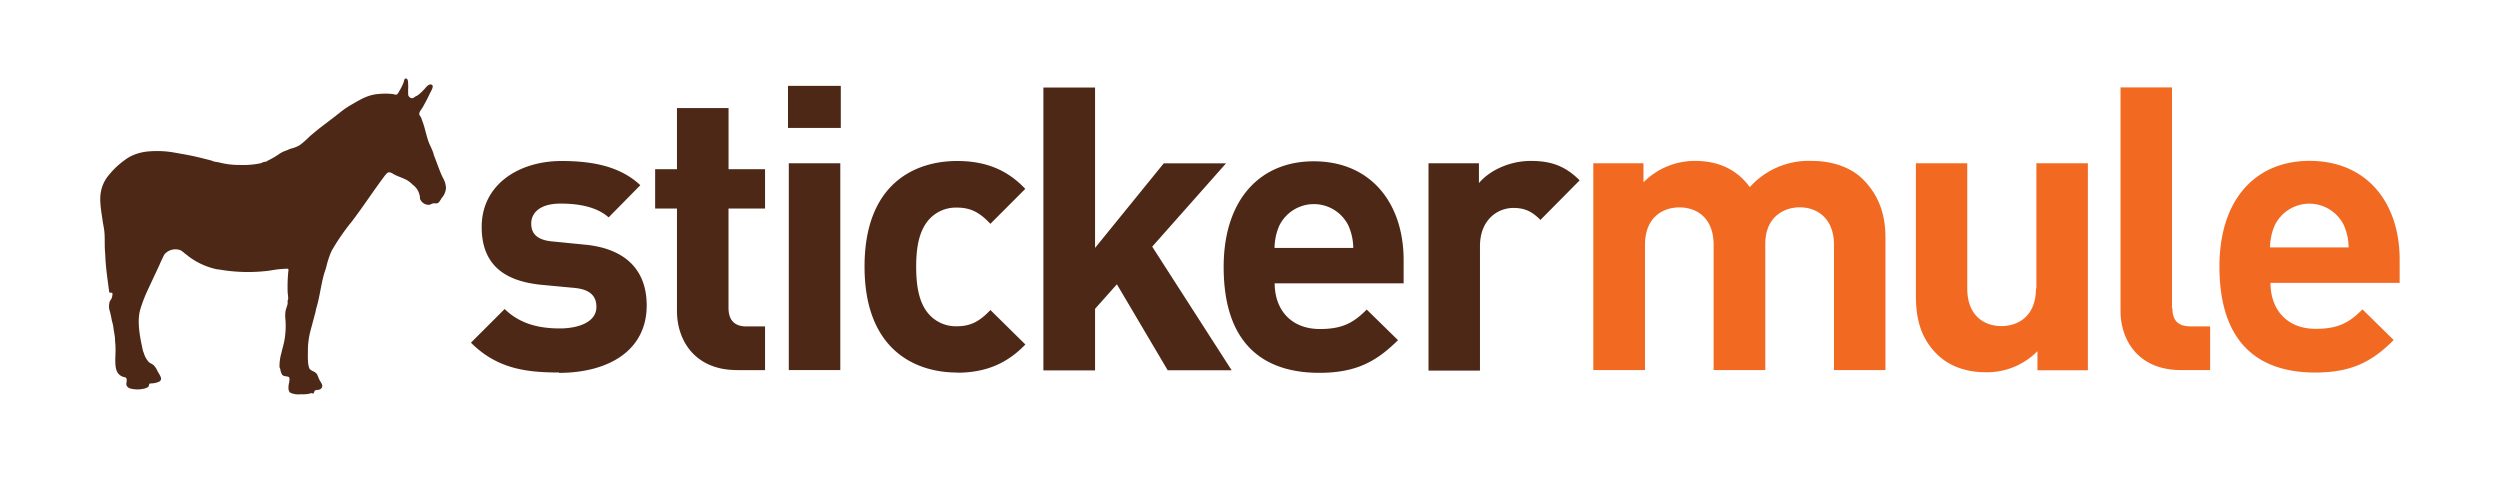 <svg id="Layer_1" data-name="Layer 1" xmlns="http://www.w3.org/2000/svg" viewBox="0 0 598 114"><defs><style>.cls-1,.cls-3{fill:#4e2817;}.cls-2{fill:#f26922;}.cls-3{fill-rule:evenodd;}</style></defs><title>Artboard 1</title><path class="cls-1" d="M133.73,89.1c-7.78,0-14.81-.86-21.08-7.13l8.07-8.06c4.09,4.07,9.41,4.65,13.2,4.65,4.27,0,8.74-1.43,8.74-5.13,0-2.47-1.33-4.18-5.22-4.56l-7.79-.73c-8.93-.85-14.43-4.73-14.43-13.86,0-10.23,9-15.77,19.07-15.77,7.7,0,14.15,1.36,18.88,5.79L145.58,52c-2.86-2.56-7.22-3.3-11.51-3.3-5,0-7,2.28-7,4.77,0,1.83.74,3.92,5.14,4.29l7.77.77c9.79.95,14.71,6.2,14.71,14.52,0,10.93-9.32,16.14-21,16.14Zm42.54-.58c-10.07,0-14.34-7.11-14.34-14.14V49.88h-5.22v-9.4h5.22V25.85h12.34V40.48H183v9.4h-8.74V73.62c0,2.85,1.33,4.46,4.27,4.46H183V88.53h-6.74ZM188.49,30.6V20.54h12.63V30.6Zm.19,57.93V39.05H201V88.52H188.68Zm40.24.58c-9.87,0-22.12-5.31-22.12-25.34s12.25-25.26,22.12-25.26c6.84,0,12,2.09,16.33,6.67l-8.35,8.36c-2.57-2.75-4.75-3.88-8-3.88a8.62,8.62,0,0,0-7,3.22c-1.87,2.39-2.75,5.72-2.75,10.93s.88,8.66,2.75,11a8.6,8.6,0,0,0,7,3.23c3.23,0,5.43-1.14,8-3.89l8.37,8.25c-4.37,4.55-9.5,6.75-16.32,6.75Zm50.39-.55L267.16,68l-5.22,5.87V88.6H249.58V20.94h12.36V59.3l16.43-20.23h14.9L275.61,59l19,29.56H279.31ZM304.9,67.7c0,6.38,3.89,11,10.83,11,5.39,0,8.07-1.51,11.19-4.66l7.48,7.33c-5.06,5-9.9,7.81-18.81,7.81-11.7,0-22.89-5.31-22.89-25.34,0-16.13,8.73-25.26,21.53-25.26,13.75,0,21.52,10.08,21.52,23.65v5.54H304.84ZM322.56,54A9.21,9.21,0,0,0,306,54a13.7,13.7,0,0,0-1.13,5.31H323.7A13.52,13.52,0,0,0,322.56,54Zm46-1.32c-1.9-1.87-3.52-2.94-6.55-2.94-3.82,0-8,2.86-8,9.13V88.64H341.7V39.05h12.06V43.8c2.35-2.85,7.11-5.31,12.43-5.31,4.84,0,8.25,1.23,11.66,4.65l-9.31,9.4Z"/><path class="cls-2" d="M433.38,38.49a18.87,18.87,0,0,0-14.82,6.27c-3.13-4.28-7.59-6.27-13.1-6.27a17.29,17.29,0,0,0-12.34,5.12V39.05h-12V88.52h12.36V58.61c0-6.74,4.36-9,8.25-9s8.17,2.28,8.17,9V88.52h12.36V58.33c0-6.46,4.48-8.74,8.25-8.74s8.18,2.28,8.18,9V88.52H451V56.91c0-5.42-1.43-10.07-5.43-14.06-2.75-2.75-7.19-4.36-12.14-4.36ZM487,69c0,6.74-4.37,9-8.26,9s-8.17-2.28-8.17-9V39.05H458.28V70.68c0,5.4,1.06,10.06,5,14,2.75,2.75,6.75,4.36,11.7,4.36A16.92,16.92,0,0,0,487.36,84v4.56h12.06V39.05H487.1V69Zm32.54,4.65V20.91H507.23V74.37c0,7,4.27,14.15,14.43,14.15h7V78.07H524c-3.12,0-4.37-1.51-4.37-4.45ZM574,62.12c0-13.58-7.79-23.64-21.56-23.64-12.82,0-21.55,9.12-21.55,25.26,0,20.06,11.2,25.37,22.88,25.37,8.93,0,13.77-2.75,18.8-7.77L565.1,74c-3.12,3.16-5.79,4.66-11.18,4.66-6.93,0-10.82-4.66-10.82-11H574V62.12Zm-31-2.94a13.34,13.34,0,0,1,1.14-5.32,9.2,9.2,0,0,1,16.51,0,13.48,13.48,0,0,1,1.14,5.32H543.06Z"/><path class="cls-3" d="M74.63,94a7.23,7.23,0,0,1-2.69.3,4.45,4.45,0,0,1-2.58-.41A1.62,1.62,0,0,1,69,92.83a4.81,4.81,0,0,1,.14-1.22c.09-.48.19-1.1,0-1.36s-1-.18-1.4-.41-.55-.82-.69-1.46c0-.21-.17-.4-.19-.56a11.15,11.15,0,0,1,.44-3.35c.24-1.08.56-2.09.74-3.09a20.14,20.14,0,0,0,.25-4.79,8.43,8.43,0,0,1,0-2.12c.12-.64.38-1.18.51-1.81,0-.2,0-.44,0-.66s.14-.36.14-.51A14.61,14.61,0,0,0,68.81,70a38.65,38.65,0,0,1,.11-4.63c0-.43.23-.91-.07-1.1a26,26,0,0,0-4.2.44,40,40,0,0,1-11.92-.19c-.34-.07-.68-.07-1-.14a17.18,17.18,0,0,1-6.67-3.09c-.25-.22-.58-.46-.91-.7a6.16,6.16,0,0,0-.92-.71,3.44,3.44,0,0,0-3.92,1c-.22.38-.41.85-.63,1.29s-.4.87-.58,1.29c-1,2.17-2,4.25-3,6.44A32.29,32.29,0,0,0,33.56,74c-.88,3,0,7,.62,9.87.07.26.22.51.29.81a5.29,5.29,0,0,0,1.21,2c.3.24.77.39,1.07.67a5.22,5.22,0,0,1,1,1.57c.15.24.33.52.48.81.36.64.51,1.21-.22,1.59a5.21,5.21,0,0,1-2.1.4c-.33.11-.22.55-.44.81a2.48,2.48,0,0,1-.88.4,6.78,6.78,0,0,1-3.41,0,1.44,1.44,0,0,1-.91-.73c-.19-.59.29-1.36-.15-1.84-.18-.18-.59-.14-.95-.33a2.42,2.42,0,0,1-1.25-1.32c-.59-1.46-.22-3.81-.29-5.61,0-.51-.08-1.1-.11-1.68,0-1.07-.3-2.13-.41-3.19a8.06,8.06,0,0,0-.33-1.43c-.14-.74-.29-1.58-.51-2.35a3.71,3.71,0,0,1,0-2.38c.07-.19.29-.37.4-.66a2.75,2.75,0,0,0,.22-1.29c-.11-.18-.62,0-.77-.25-.29-2.32-.66-4.66-.84-7.08-.08-.81-.08-1.65-.15-2.5-.15-1.65,0-3.37-.18-5-.08-.77-.26-1.5-.37-2.27-.3-2.2-.88-5-.44-7.15a8.54,8.54,0,0,1,1.61-3.65,24.87,24.87,0,0,1,1.87-2.09,20,20,0,0,1,2.16-1.8,10.24,10.24,0,0,1,1.58-1,12.08,12.08,0,0,1,4.55-1.14,23.54,23.54,0,0,1,5.3.22c1.62.29,3.22.55,4.79.88s3.07.73,4.53,1.1a4.85,4.85,0,0,1,.55.22c.47.11,1,.15,1.51.29a19.47,19.47,0,0,0,4.83.56,20.76,20.76,0,0,0,4.94-.41c.22-.07.37-.18.62-.26a4.82,4.82,0,0,1,.74-.14,4.81,4.81,0,0,1,.47-.3,18.13,18.13,0,0,0,2.35-1.35A6.79,6.79,0,0,1,68.48,36c.36-.11.71-.33,1.06-.44a7.39,7.39,0,0,0,2.17-.85,20.1,20.1,0,0,0,2.37-2.09c.81-.69,1.61-1.35,2.42-2,1.72-1.32,3.41-2.57,5-3.85a20.54,20.54,0,0,1,2.68-1.8c1.87-1.06,3.74-2.31,6.42-2.49a15.75,15.75,0,0,1,3.22,0c.3,0,.7.22,1,.15s.51-.51.69-.84a12.72,12.72,0,0,0,1-2c.22-.51.11-1.06.66-1s.44,1.43.48,2a16.74,16.74,0,0,0,0,1.94,1.06,1.06,0,0,0,.91.77,1.41,1.41,0,0,0,.77-.4,4.45,4.45,0,0,0,.74-.41,11.26,11.26,0,0,0,1.39-1.32c.37-.36.95-1.24,1.58-1.17,1.06.11,0,1.69-.22,2.16-.55,1.21-1.07,2.13-1.69,3.27-.26.44-.84,1.1-.84,1.57s.29.55.44.92c.07.17.11.33.18.51a24,24,0,0,1,.92,3c.25.83.44,1.69.77,2.5s.73,1.54,1,2.33c.11.22.11.47.19.66.69,1.72,1.32,3.69,2.12,5.35a5.21,5.21,0,0,1,.77,2.52,4.1,4.1,0,0,1-1.06,2.42c-.26.44-.62,1.09-1,1.21a3.47,3.47,0,0,1-.91,0c-.41.08-.7.33-1.07.37a2.23,2.23,0,0,1-2.16-1.39c-.07-.26,0-.59-.11-.88a4.12,4.12,0,0,0-1.65-2.53,6.55,6.55,0,0,0-1.61-1.23c-1-.48-2-.78-3-1.32A2,2,0,0,0,93,41.21c-.53.1-1.07,1-1.47,1.5C89,46.14,86.69,49.66,84.15,53a51,51,0,0,0-4.82,7,17.78,17.78,0,0,0-.81,2.13c-.26.73-.4,1.54-.66,2.34-1,2.79-1.28,6.2-2.16,9.13a7.53,7.53,0,0,0-.22,1c-.41,1.51-.85,3.19-1.29,4.81a19,19,0,0,0-.54,4.34c0,1.46-.11,3.53.41,4.46.29.48,1.28.66,1.67,1.17.26.35.44,1,.7,1.51s.7,1,.66,1.5a1,1,0,0,1-.62.77c-.3.16-.77.07-1.07.22s-.18.59-.51.81Z"/></svg>